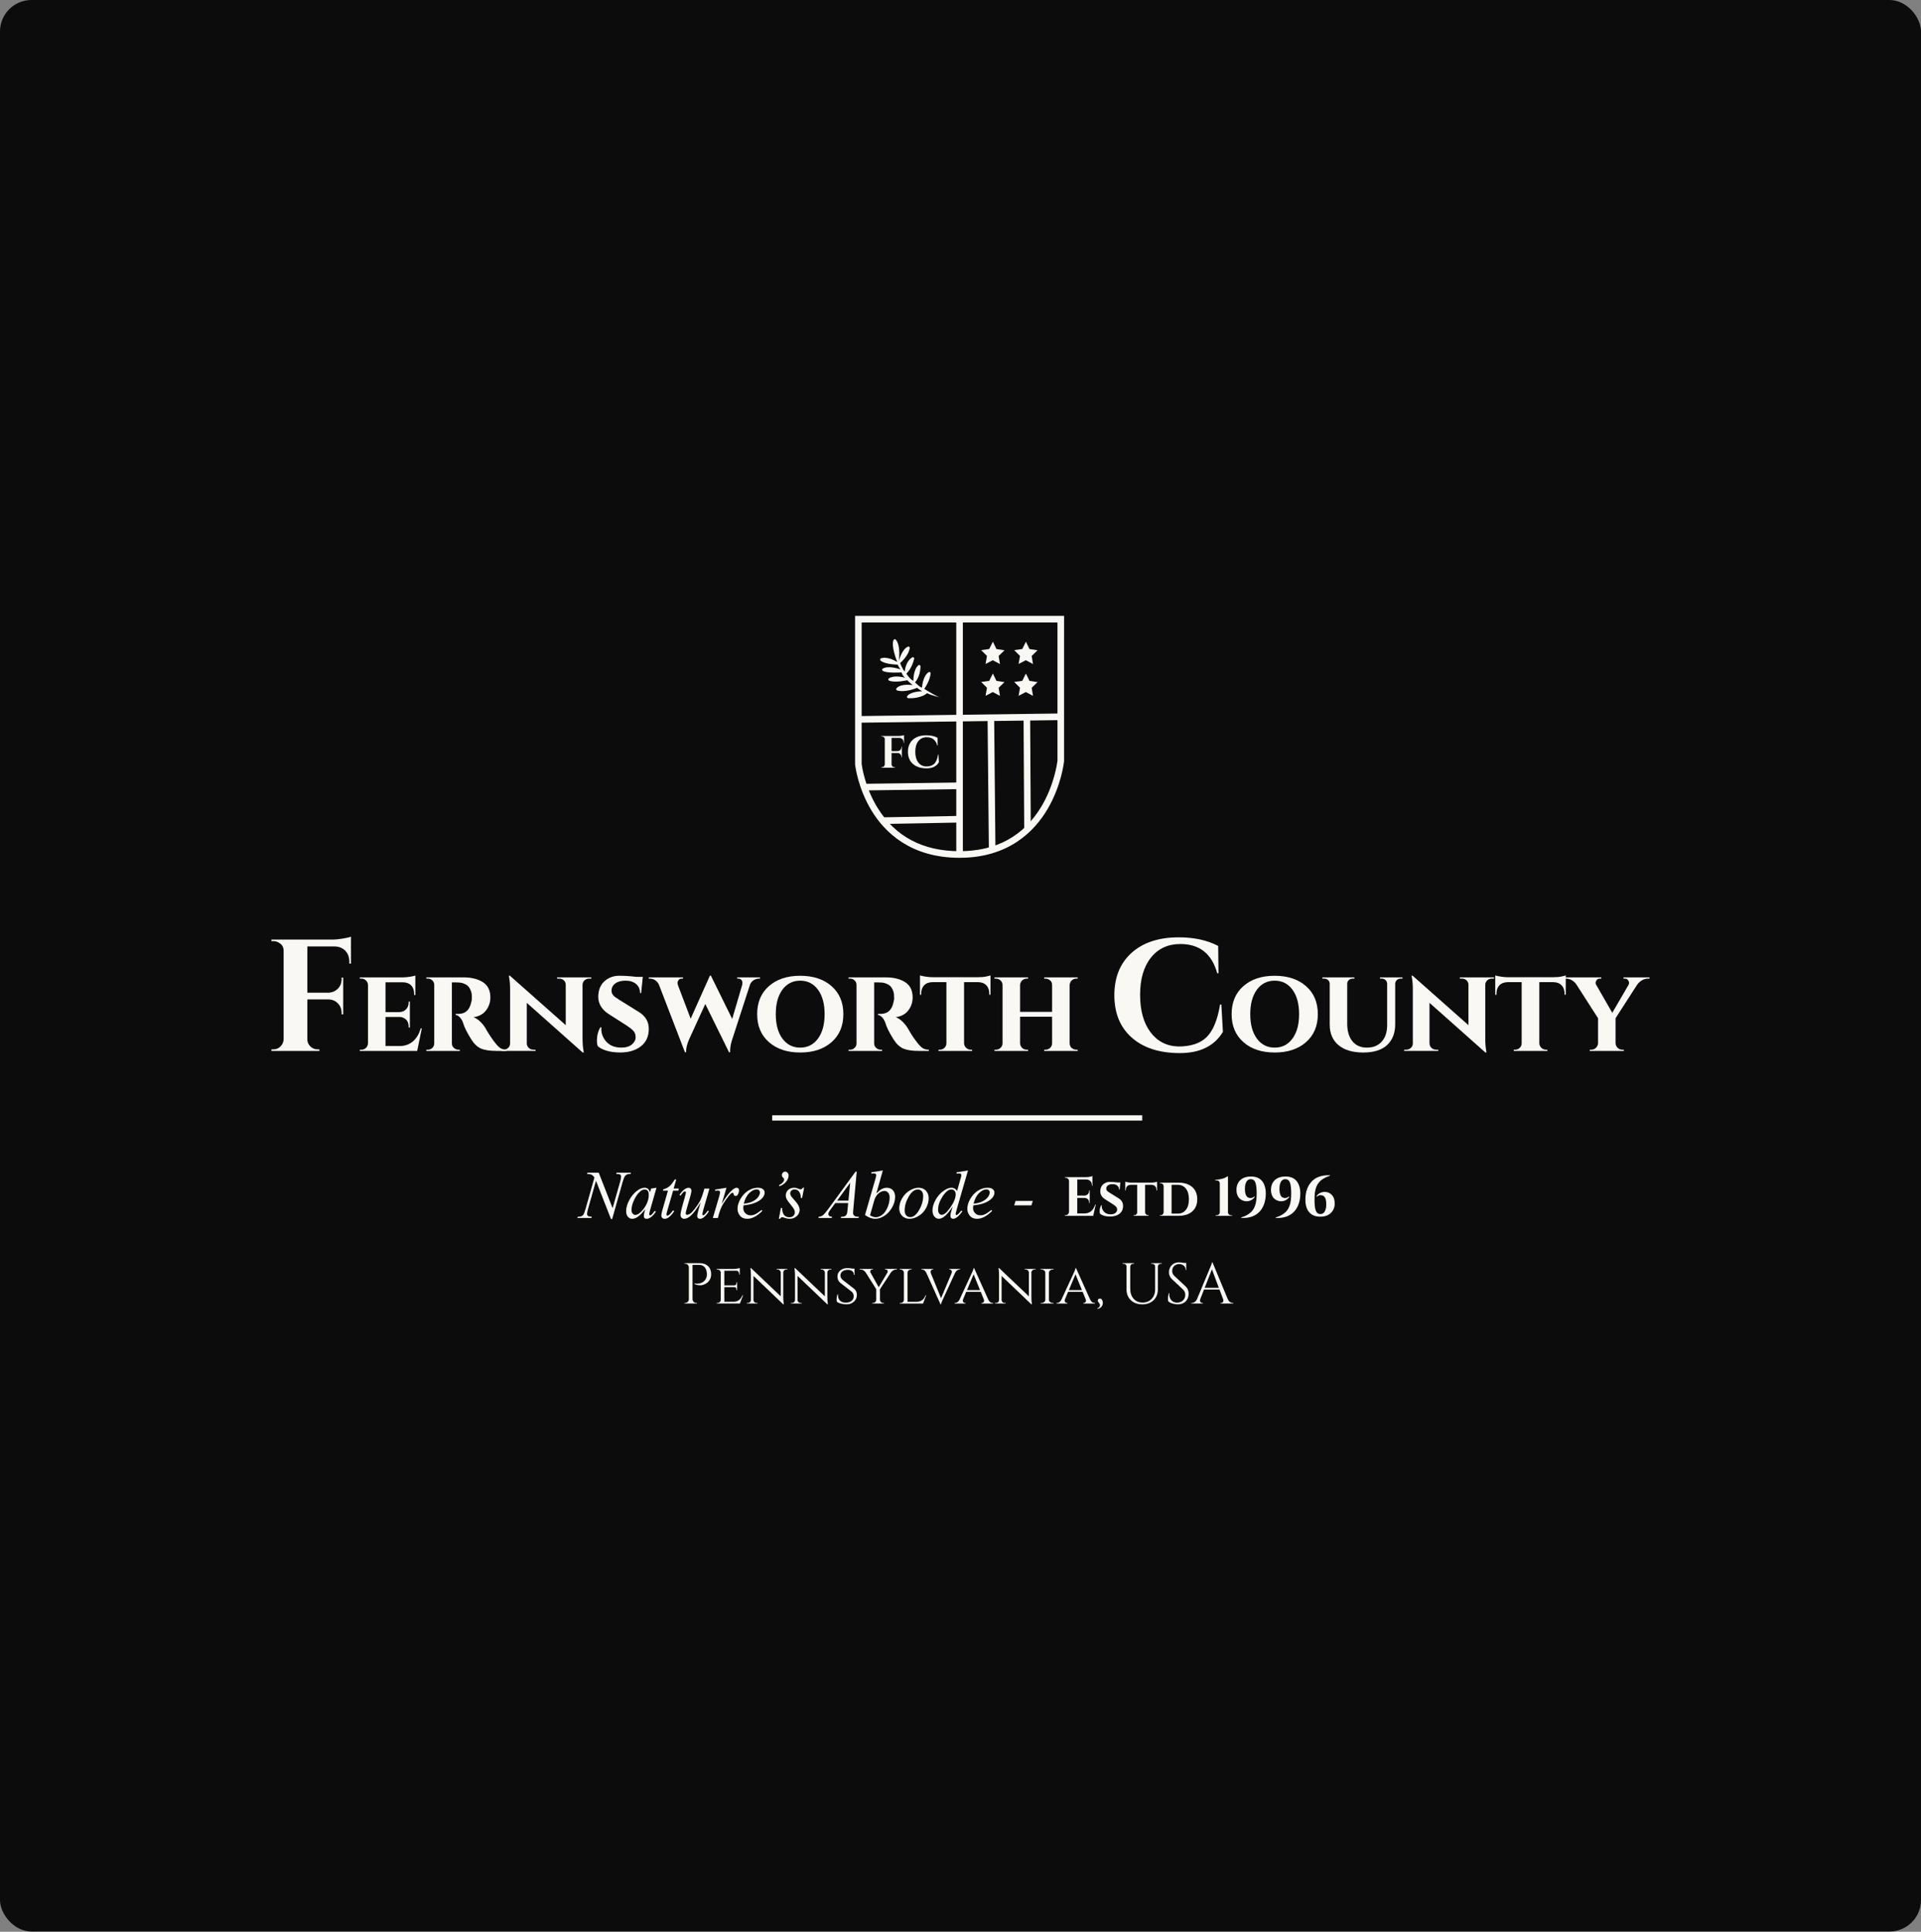 <svg width="183" height="184" viewBox="0 0 183 184" fill="none" xmlns="http://www.w3.org/2000/svg">
<rect x="0" y="0" width="183" height="184" fill="#808080" stroke="none"/>
<rect width="183" height="183.979" rx="3" fill="#0C0C0C"/>
<path d="M91.412 81.706C86.759 81.706 84.297 79.285 83.052 77.253C81.71 75.066 81.468 72.909 81.458 72.818L81.457 72.784V58.66H101.368L101.366 72.51C101.356 72.603 101.115 74.833 99.776 77.097C98.529 79.199 96.067 81.706 91.412 81.706ZM82.083 72.767C82.107 72.962 82.379 74.969 83.596 76.942C85.287 79.686 87.917 81.076 91.41 81.076C94.904 81.076 97.533 79.635 99.224 76.792C100.444 74.741 100.715 72.655 100.738 72.46V59.292H82.083V72.767Z" fill="#F9F8F4"/>
<path d="M91.725 58.977H91.098V81.391H91.725V58.977Z" fill="#F9F8F4"/>
<path d="M101.048 67.958L81.766 68.208L81.774 68.839L101.056 68.589L101.048 67.958Z" fill="#F9F8F4"/>
<path d="M91.527 74.532L82.309 74.658L82.317 75.29L91.536 75.163L91.527 74.532Z" fill="#F9F8F4"/>
<path d="M94.705 68.252L94.078 68.258L94.202 80.924L94.829 80.918L94.705 68.252Z" fill="#F9F8F4"/>
<path d="M98.135 68.254L97.508 68.258L97.569 78.998L98.197 78.994L98.135 68.254Z" fill="#F9F8F4"/>
<path d="M91.522 77.715L84.113 77.852L84.125 78.483L91.534 78.346L91.522 77.715Z" fill="#F9F8F4"/>
<path d="M89.627 66.439C89.627 66.439 88.816 66.281 88.32 66.026C88.32 66.026 87.768 66.555 86.525 66.504C86.428 66.5 86.368 66.393 86.421 66.312C86.536 66.137 86.874 65.892 87.85 65.838C87.85 65.838 87.67 65.755 87.359 65.519C87.359 65.519 86.254 66 85.461 65.766C85.376 65.741 85.343 65.633 85.401 65.564C85.549 65.388 85.94 65.136 86.945 65.253C86.945 65.253 86.751 65.117 86.427 64.794C86.427 64.794 85.283 65.069 84.699 64.832C84.605 64.794 84.597 64.659 84.684 64.607C84.904 64.478 85.373 64.325 86.219 64.56C86.219 64.56 85.981 64.376 85.886 64.05C85.886 64.05 84.479 64.151 84.094 63.897C84.016 63.846 84.021 63.729 84.102 63.682C84.294 63.574 84.778 63.425 85.775 63.759C85.775 63.759 85.608 63.521 85.51 63.305C85.51 63.305 84.299 63.296 83.886 62.921C83.814 62.855 83.838 62.735 83.93 62.705C84.161 62.629 84.663 62.578 85.476 63.055C85.476 63.055 84.837 61.508 85.131 60.947C85.171 60.871 85.276 60.86 85.333 60.923C85.501 61.11 85.785 61.634 85.623 62.97C85.623 62.97 85.885 61.871 86.487 61.595C86.577 61.553 86.679 61.629 86.664 61.728C86.625 61.996 86.453 62.525 85.747 63.163C85.747 63.163 85.995 63.798 86.187 63.964C86.187 63.964 86.249 63.008 86.901 62.616C86.995 62.559 87.112 62.648 87.085 62.757C87.004 63.094 86.801 63.711 86.345 64.168C86.345 64.168 86.669 64.688 87.01 64.856C87.01 64.856 86.985 63.781 87.491 63.368C87.572 63.302 87.694 63.367 87.691 63.471C87.684 63.814 87.61 64.492 87.173 64.992C87.173 64.992 87.58 65.449 87.831 65.497C87.831 65.497 87.902 64.358 88.474 64.023C88.561 63.973 88.669 64.047 88.657 64.147C88.629 64.416 88.509 64.94 88.05 65.616C88.049 65.617 89.435 66.484 89.627 66.439Z" fill="#F9F8F4"/>
<path d="M84.934 70.285V71.544H85.501C85.607 71.542 85.695 71.505 85.763 71.436C85.832 71.366 85.866 71.278 85.866 71.172V71.133H85.909V72.132H85.866V72.097C85.866 71.991 85.832 71.903 85.766 71.834C85.698 71.764 85.613 71.729 85.51 71.725H84.934V72.811C84.934 72.885 84.962 72.95 85.016 73.003C85.07 73.056 85.135 73.083 85.209 73.083H85.26L85.264 73.126H83.957V73.083H84.013C84.088 73.083 84.151 73.056 84.204 73.003C84.257 72.95 84.286 72.885 84.288 72.811V70.403C84.288 70.302 84.241 70.227 84.147 70.178C84.106 70.155 84.062 70.144 84.013 70.144H83.957V70.101H85.603C85.692 70.101 85.789 70.092 85.895 70.074C86.001 70.057 86.076 70.04 86.119 70.022V70.754H86.076V70.711C86.076 70.585 86.04 70.482 85.967 70.405C85.894 70.329 85.794 70.289 85.668 70.286H84.934V70.285Z" fill="#F9F8F4"/>
<path d="M88.267 73.185C87.714 73.184 87.28 73.043 86.965 72.763C86.65 72.484 86.492 72.1 86.492 71.613C86.492 71.126 86.648 70.742 86.96 70.46C87.272 70.178 87.7 70.038 88.245 70.038C88.66 70.038 89.018 70.116 89.315 70.272L89.324 71.016H89.29C89.143 70.485 88.809 70.22 88.289 70.22C87.95 70.22 87.683 70.344 87.487 70.59C87.291 70.836 87.192 71.174 87.192 71.6C87.192 72.027 87.286 72.366 87.473 72.617C87.661 72.868 87.915 72.997 88.236 73.006C88.568 73.006 88.822 72.923 88.996 72.755C89.174 72.582 89.297 72.285 89.366 71.863H89.4L89.443 72.607C89.213 72.995 88.821 73.188 88.267 73.185Z" fill="#F9F8F4"/>
<path d="M94.924 61.824L95.691 61.94L95.132 62.483L95.26 63.254L94.575 62.886L93.886 63.246L94.022 62.477L93.469 61.929L94.237 61.82L94.584 61.122L94.924 61.824Z" fill="#F9F8F4"/>
<path d="M98.072 61.824L98.839 61.94L98.281 62.483L98.409 63.254L97.724 62.886L97.035 63.246L97.169 62.477L96.617 61.929L97.385 61.82L97.732 61.122L98.072 61.824Z" fill="#F9F8F4"/>
<path d="M94.924 64.856L95.691 64.972L95.132 65.515L95.26 66.285L94.575 65.918L93.886 66.278L94.022 65.508L93.469 64.96L94.237 64.852L94.584 64.153L94.924 64.856Z" fill="#F9F8F4"/>
<path d="M98.072 64.856L98.839 64.972L98.281 65.515L98.409 66.285L97.724 65.918L97.035 66.278L97.169 65.508L96.617 64.96L97.385 64.852L97.732 64.153L98.072 64.856Z" fill="#F9F8F4"/>
<path d="M29.277 90.146V94.556H31.264C31.635 94.546 31.941 94.42 32.182 94.177C32.423 93.935 32.544 93.627 32.544 93.253V93.117H32.694V96.618H32.544V96.496C32.544 96.122 32.426 95.814 32.19 95.572C31.954 95.329 31.655 95.203 31.294 95.193H29.277V98.997C29.277 99.26 29.372 99.484 29.563 99.671C29.753 99.858 29.979 99.952 30.24 99.952H30.421L30.436 100.103H25.859V99.952H26.055C26.316 99.952 26.539 99.858 26.725 99.671C26.911 99.484 27.009 99.26 27.019 98.997V90.555C27.019 90.202 26.853 89.939 26.522 89.767C26.381 89.686 26.226 89.646 26.055 89.646H25.859V89.495H31.625C31.936 89.495 32.278 89.464 32.649 89.403C33.02 89.343 33.281 89.282 33.432 89.222V91.783H33.281V91.631C33.281 91.187 33.153 90.831 32.897 90.563C32.641 90.295 32.293 90.156 31.851 90.146H29.277Z" fill="#F9F8F4"/>
<path d="M39.742 100.103H34.277V99.987H34.417C34.595 99.987 34.743 99.929 34.863 99.811C34.984 99.695 35.046 99.551 35.055 99.379V93.82C35.048 93.649 34.984 93.504 34.863 93.388C34.743 93.272 34.595 93.212 34.417 93.212H34.277V93.096H38.361C38.569 93.096 38.797 93.077 39.046 93.038C39.293 92.999 39.467 92.96 39.568 92.922V94.778H39.452V94.674C39.452 94.331 39.359 94.062 39.174 93.868C38.988 93.673 38.728 93.572 38.396 93.565H36.725V96.403H38.047C38.311 96.395 38.523 96.305 38.686 96.133C38.848 95.962 38.929 95.745 38.929 95.479V95.397H39.045V97.873H38.929V97.79C38.929 97.424 38.794 97.16 38.523 96.996C38.383 96.91 38.229 96.867 38.059 96.867H36.725V99.636H38.117C38.597 99.628 39.004 99.478 39.342 99.186C39.679 98.894 39.924 98.484 40.078 97.953H40.182L39.742 100.103Z" fill="#F9F8F4"/>
<path d="M43.42 93.574H43.048V99.368C43.048 99.554 43.112 99.705 43.24 99.817C43.368 99.93 43.513 99.986 43.676 99.986H43.803V100.102H40.613V99.986H40.752C40.922 99.986 41.067 99.928 41.188 99.811C41.308 99.695 41.367 99.551 41.367 99.379V93.819C41.367 93.649 41.307 93.504 41.188 93.387C41.067 93.271 40.927 93.212 40.764 93.212H40.613V93.096H44.175C44.871 93.096 45.455 93.232 45.926 93.505C46.452 93.808 46.715 94.311 46.715 95.012C46.715 95.464 46.58 95.87 46.309 96.232C46.038 96.594 45.636 96.814 45.102 96.891C45.31 96.96 45.517 97.093 45.723 97.287C45.928 97.482 46.092 97.68 46.216 97.883C46.463 98.327 46.723 98.735 46.994 99.103C47.265 99.474 47.483 99.712 47.649 99.822C47.816 99.931 48.017 99.985 48.257 99.985V100.101H47.282C46.64 100.101 46.147 100.023 45.803 99.868C45.459 99.712 45.152 99.417 44.881 98.98C44.463 98.31 44.204 97.781 44.103 97.391C44.011 97.157 43.9 96.982 43.772 96.866C43.644 96.749 43.523 96.683 43.407 96.667V96.574H43.697C44.354 96.566 44.757 96.177 44.904 95.406C44.935 95.289 44.95 95.188 44.95 95.103C44.95 95.017 44.946 94.898 44.939 94.746C44.931 94.595 44.882 94.423 44.793 94.232C44.704 94.042 44.59 93.904 44.451 93.818C44.211 93.67 43.964 93.592 43.708 93.585C43.624 93.578 43.528 93.574 43.42 93.574Z" fill="#F9F8F4"/>
<path d="M53.071 93.095H56.33V93.211H56.133C55.955 93.211 55.807 93.265 55.687 93.374C55.566 93.483 55.502 93.623 55.495 93.794V98.898C55.495 99.38 55.526 99.778 55.588 100.089L55.61 100.252H55.506L50.182 95.522V99.388C50.19 99.56 50.254 99.701 50.374 99.815C50.494 99.927 50.642 99.984 50.821 99.984H51.017V100.1H47.77V99.984H47.955C48.133 99.984 48.284 99.927 48.408 99.815C48.532 99.703 48.594 99.56 48.594 99.388V94.249C48.594 93.782 48.562 93.397 48.501 93.094L48.477 92.931L48.581 92.942L53.894 97.648V93.807C53.894 93.635 53.834 93.494 53.715 93.38C53.594 93.268 53.446 93.211 53.268 93.211H53.071V93.095Z" fill="#F9F8F4"/>
<path d="M56.863 99.144C56.863 98.637 56.975 98.205 57.2 97.848H57.292C57.285 97.902 57.281 97.953 57.281 97.999C57.281 98.474 57.449 98.891 57.785 99.249C58.122 99.607 58.592 99.785 59.195 99.785C59.628 99.785 59.963 99.684 60.199 99.482C60.435 99.28 60.553 99.054 60.553 98.805C60.553 98.556 60.485 98.356 60.35 98.204C60.214 98.052 59.992 97.876 59.682 97.672L58.035 96.622C57.339 96.186 56.991 95.625 56.991 94.939C56.991 94.869 56.995 94.795 57.002 94.717C57.049 94.164 57.261 93.731 57.641 93.415C58.02 93.099 58.467 92.941 58.981 92.941C59.495 92.941 60.038 92.977 60.611 93.046H61.237L61.075 94.588H60.971C60.971 94.222 60.845 93.934 60.593 93.724C60.342 93.515 60.008 93.409 59.596 93.409C59.182 93.409 58.855 93.496 58.616 93.671C58.376 93.847 58.256 94.078 58.256 94.366C58.256 94.6 58.371 94.802 58.603 94.974C58.696 95.043 58.832 95.133 59.01 95.243L60.854 96.387C61.487 96.776 61.805 97.314 61.805 97.998C61.805 98.722 61.551 99.279 61.045 99.668C60.538 100.057 59.883 100.251 59.079 100.251C58.583 100.251 58.147 100.193 57.768 100.076C57.389 99.958 57.11 99.811 56.932 99.632C56.886 99.495 56.863 99.331 56.863 99.144Z" fill="#F9F8F4"/>
<path d="M72.409 93.212H72.328C72.15 93.212 71.98 93.259 71.817 93.352C71.655 93.446 71.535 93.582 71.457 93.761L69.74 99.052C69.615 99.426 69.554 99.779 69.554 100.115C69.554 100.154 69.554 100.194 69.554 100.231H69.45L67.188 95.63L65.622 99.052C65.444 99.465 65.355 99.858 65.355 100.231H65.251L62.779 93.808C62.694 93.614 62.572 93.466 62.414 93.365C62.256 93.264 62.083 93.213 61.898 93.213H61.805V93.097H65.064V93.213H64.971C64.824 93.213 64.716 93.259 64.646 93.347C64.576 93.437 64.542 93.52 64.542 93.599C64.542 93.677 64.557 93.761 64.588 93.855L65.795 97.031L67.628 92.932H67.721L69.751 97.054L70.691 93.854C70.768 93.543 70.706 93.34 70.505 93.246C70.451 93.222 70.389 93.211 70.319 93.211H70.226V93.095H72.407V93.212H72.409Z" fill="#F9F8F4"/>
<path d="M72.129 96.598C72.129 95.477 72.501 94.588 73.248 93.93C73.994 93.272 74.988 92.943 76.229 92.943C77.469 92.943 78.466 93.272 79.216 93.93C79.966 94.588 80.341 95.477 80.341 96.598C80.341 97.72 79.966 98.609 79.216 99.267C78.466 99.925 77.472 100.253 76.235 100.253C74.998 100.253 74.003 99.925 73.254 99.267C72.504 98.61 72.129 97.72 72.129 96.598ZM73.903 96.598C73.903 97.58 74.114 98.356 74.535 98.928C74.957 99.501 75.521 99.787 76.229 99.787C76.936 99.787 77.501 99.502 77.922 98.928C78.344 98.356 78.555 97.58 78.555 96.598C78.555 95.617 78.344 94.84 77.922 94.268C77.501 93.696 76.936 93.409 76.229 93.409C75.521 93.409 74.957 93.696 74.535 94.268C74.114 94.842 73.903 95.618 73.903 96.598Z" fill="#F9F8F4"/>
<path d="M83.646 93.574H83.275V99.368C83.275 99.554 83.339 99.705 83.467 99.817C83.595 99.93 83.739 99.986 83.902 99.986H84.03V100.103H80.84V99.986H80.979C81.148 99.986 81.294 99.928 81.414 99.811C81.535 99.695 81.594 99.551 81.594 99.379V93.819C81.594 93.649 81.534 93.504 81.414 93.387C81.294 93.271 81.153 93.212 80.99 93.212H80.84V93.096H84.401C85.098 93.096 85.681 93.232 86.153 93.505C86.678 93.808 86.942 94.311 86.942 95.012C86.942 95.464 86.806 95.87 86.535 96.232C86.264 96.594 85.863 96.814 85.329 96.891C85.537 96.96 85.744 97.093 85.95 97.287C86.154 97.482 86.318 97.68 86.442 97.883C86.69 98.327 86.949 98.735 87.22 99.103C87.491 99.474 87.71 99.712 87.875 99.822C88.042 99.931 88.244 99.985 88.484 99.985V100.101H87.509C86.867 100.101 86.374 100.023 86.03 99.868C85.686 99.712 85.379 99.417 85.108 98.98C84.69 98.31 84.43 97.781 84.33 97.391C84.237 97.157 84.127 96.982 83.999 96.866C83.871 96.749 83.749 96.683 83.634 96.667V96.574H83.923C84.581 96.566 84.984 96.177 85.13 95.406C85.162 95.289 85.177 95.188 85.177 95.103C85.177 95.017 85.173 94.898 85.165 94.746C85.158 94.595 85.109 94.423 85.02 94.232C84.931 94.042 84.817 93.904 84.677 93.818C84.438 93.67 84.191 93.592 83.935 93.585C83.851 93.578 83.754 93.574 83.646 93.574Z" fill="#F9F8F4"/>
<path d="M94.242 94.753V94.648C94.242 94.313 94.149 94.048 93.963 93.853C93.778 93.659 93.519 93.558 93.186 93.55H91.84V99.377C91.847 99.549 91.912 99.693 92.037 99.809C92.161 99.926 92.308 99.985 92.477 99.985H92.605V100.101H89.403V99.985H89.519C89.697 99.985 89.847 99.927 89.972 99.809C90.096 99.693 90.157 99.544 90.157 99.366V93.55H88.824C88.484 93.558 88.22 93.659 88.034 93.853C87.849 94.048 87.756 94.313 87.756 94.648V94.753H87.641V92.907C87.749 92.947 87.929 92.986 88.18 93.024C88.431 93.063 88.658 93.082 88.859 93.082H93.139C93.479 93.082 93.76 93.056 93.98 93.006C94.201 92.956 94.326 92.923 94.357 92.906V94.751H94.242V94.753Z" fill="#F9F8F4"/>
<path d="M102.534 99.986H102.662V100.102H99.472V99.986H99.587C99.765 99.986 99.916 99.928 100.04 99.811C100.164 99.694 100.226 99.545 100.226 99.367V96.845H97.175V99.367C97.182 99.546 97.247 99.694 97.371 99.811C97.496 99.927 97.642 99.986 97.812 99.986H97.94V100.102H94.738V99.986H94.866C95.044 99.986 95.195 99.925 95.319 99.805C95.443 99.684 95.505 99.539 95.505 99.367V93.832C95.505 93.66 95.443 93.515 95.319 93.394C95.195 93.272 95.044 93.213 94.866 93.213H94.738V93.097H97.94V93.213H97.812C97.641 93.213 97.495 93.271 97.371 93.388C97.247 93.505 97.182 93.65 97.175 93.82V96.378H100.226V93.832C100.226 93.591 100.121 93.411 99.912 93.295C99.812 93.241 99.703 93.213 99.587 93.213H99.472V93.097H102.662V93.213H102.534C102.363 93.213 102.217 93.271 102.094 93.388C101.969 93.505 101.904 93.654 101.897 93.832V99.379C101.904 99.62 102.008 99.795 102.21 99.904C102.309 99.96 102.417 99.986 102.534 99.986Z" fill="#F9F8F4"/>
<path d="M112.374 100.308C110.437 100.303 108.916 99.81 107.812 98.83C106.708 97.85 106.156 96.506 106.156 94.799C106.156 93.091 106.703 91.745 107.797 90.76C108.891 89.775 110.392 89.282 112.298 89.282C113.754 89.282 115.003 89.555 116.047 90.101L116.077 92.707H115.957C115.445 90.848 114.276 89.919 112.449 89.919C111.265 89.919 110.329 90.351 109.641 91.215C108.954 92.078 108.61 93.258 108.61 94.753C108.61 96.249 108.939 97.436 109.596 98.315C110.254 99.194 111.144 99.648 112.268 99.679C113.433 99.679 114.321 99.386 114.933 98.8C115.555 98.194 115.987 97.153 116.228 95.678H116.348L116.499 98.284C115.686 99.638 114.311 100.312 112.374 100.308Z" fill="#F9F8F4"/>
<path d="M117.328 96.598C117.328 95.477 117.701 94.588 118.447 93.93C119.194 93.272 120.187 92.943 121.428 92.943C122.669 92.943 123.665 93.272 124.415 93.93C125.165 94.588 125.54 95.477 125.54 96.598C125.54 97.72 125.165 98.609 124.415 99.267C123.665 99.925 122.671 100.253 121.434 100.253C120.197 100.253 119.202 99.925 118.453 99.267C117.703 98.61 117.328 97.72 117.328 96.598ZM119.103 96.598C119.103 97.58 119.314 98.356 119.736 98.928C120.157 99.501 120.722 99.787 121.429 99.787C122.137 99.787 122.701 99.502 123.123 98.928C123.544 98.356 123.755 97.58 123.755 96.598C123.755 95.617 123.544 94.84 123.123 94.268C122.701 93.696 122.137 93.409 121.429 93.409C120.722 93.409 120.157 93.696 119.736 94.268C119.314 94.842 119.103 95.618 119.103 96.598Z" fill="#F9F8F4"/>
<path d="M133.606 93.212H133.445C133.298 93.212 133.174 93.257 133.073 93.346C132.973 93.435 132.919 93.55 132.911 93.691V97.556C132.911 98.397 132.656 99.057 132.146 99.535C131.636 100.014 130.875 100.254 129.867 100.254C128.858 100.254 128.073 100.02 127.512 99.553C126.951 99.086 126.671 98.428 126.671 97.579V93.702C126.671 93.562 126.619 93.444 126.515 93.352C126.41 93.259 126.285 93.212 126.137 93.212H125.973V93.096H129.024V93.212H128.862C128.715 93.212 128.591 93.259 128.49 93.352C128.39 93.445 128.34 93.562 128.34 93.702V97.497C128.34 98.213 128.504 98.774 128.833 99.179C129.162 99.585 129.623 99.787 130.219 99.787C130.815 99.787 131.284 99.596 131.628 99.215C131.972 98.833 132.145 98.304 132.145 97.626V93.702C132.137 93.554 132.083 93.435 131.983 93.346C131.883 93.256 131.759 93.212 131.612 93.212H131.461V93.096H133.608V93.212H133.606Z" fill="#F9F8F4"/>
<path d="M139.067 93.095H142.327V93.211H142.13C141.951 93.211 141.803 93.265 141.683 93.374C141.563 93.483 141.499 93.623 141.491 93.794V98.898C141.491 99.38 141.522 99.778 141.584 100.089L141.606 100.252H141.502L136.178 95.522V99.388C136.186 99.56 136.25 99.701 136.37 99.815C136.49 99.927 136.638 99.984 136.817 99.984H137.014V100.1H133.766V99.984H133.951C134.129 99.984 134.28 99.927 134.404 99.815C134.528 99.703 134.59 99.56 134.59 99.388V94.249C134.59 93.782 134.558 93.397 134.497 93.094L134.473 92.931L134.577 92.942L139.89 97.648V93.807C139.89 93.635 139.83 93.494 139.711 93.38C139.59 93.268 139.442 93.211 139.264 93.211H139.067V93.095Z" fill="#F9F8F4"/>
<path d="M149.043 94.754V94.649C149.043 94.314 148.95 94.049 148.764 93.854C148.579 93.66 148.32 93.559 147.986 93.551H146.64V99.379C146.648 99.55 146.713 99.694 146.837 99.81C146.961 99.927 147.108 99.986 147.278 99.986H147.406V100.102H144.204V99.986H144.319C144.498 99.986 144.648 99.928 144.772 99.81C144.897 99.694 144.958 99.545 144.958 99.367V93.551H143.624C143.284 93.559 143.021 93.66 142.835 93.854C142.65 94.049 142.557 94.314 142.557 94.649V94.754H142.441V92.909C142.549 92.948 142.73 92.987 142.981 93.025C143.232 93.064 143.459 93.083 143.66 93.083H147.94C148.28 93.083 148.561 93.058 148.781 93.007C149.001 92.957 149.127 92.924 149.158 92.907V94.752H149.043V94.754Z" fill="#F9F8F4"/>
<path d="M157.14 93.213H156.99C156.789 93.213 156.597 93.267 156.415 93.376C156.233 93.484 156.085 93.621 155.968 93.785L153.903 96.985V99.367C153.911 99.539 153.977 99.684 154.1 99.805C154.225 99.927 154.379 99.986 154.565 99.986H154.693V100.102H151.445V99.986H151.584C151.762 99.986 151.912 99.925 152.037 99.805C152.161 99.684 152.226 99.539 152.234 99.367V96.985L150.18 93.785C150.072 93.615 149.927 93.476 149.745 93.371C149.563 93.266 149.368 93.213 149.159 93.213H149.02V93.097H152.546V93.213H152.418C152.271 93.213 152.165 93.262 152.099 93.359C152.034 93.457 152 93.539 152 93.604C152 93.67 152.015 93.731 152.047 93.785L153.59 96.471L155.155 93.785C155.178 93.731 155.191 93.67 155.191 93.604C155.191 93.539 155.158 93.457 155.091 93.359C155.026 93.262 154.92 93.213 154.773 93.213H154.657V93.097H157.14V93.213Z" fill="#F9F8F4"/>
<path d="M108.81 106.232H73.559V106.738H108.81V106.232Z" fill="#F9F8F4"/>
<path d="M57.035 111.697L58.359 115.082L59.077 112.554C59.136 112.345 59.166 112.185 59.166 112.07C59.166 111.992 59.139 111.93 59.083 111.885C59.028 111.841 58.926 111.819 58.776 111.819C58.751 111.819 58.725 111.817 58.697 111.815L58.732 111.697H60.111L60.073 111.815C59.93 111.812 59.824 111.827 59.753 111.859C59.654 111.903 59.58 111.961 59.531 112.031C59.464 112.13 59.396 112.305 59.325 112.552L58.317 116.113H58.203L56.776 112.47L56.014 115.16C55.957 115.364 55.928 115.52 55.928 115.629C55.928 115.71 55.955 115.77 56.006 115.812C56.057 115.854 56.18 115.881 56.375 115.897L56.343 116.014H54.996L55.04 115.897C55.208 115.893 55.321 115.878 55.379 115.852C55.465 115.814 55.529 115.764 55.572 115.703C55.633 115.61 55.701 115.429 55.778 115.162L56.628 112.159C56.545 112.032 56.458 111.945 56.365 111.897C56.271 111.849 56.125 111.822 55.927 111.816L55.962 111.699H57.035V111.697Z" fill="#F9F8F4"/>
<path d="M62.539 113.134L61.922 115.292L61.853 115.581C61.846 115.609 61.843 115.632 61.843 115.651C61.843 115.685 61.853 115.714 61.874 115.74C61.89 115.759 61.912 115.77 61.937 115.77C61.964 115.77 61.999 115.753 62.045 115.719C62.127 115.657 62.236 115.53 62.373 115.336L62.481 115.413C62.336 115.634 62.186 115.802 62.032 115.919C61.878 116.035 61.736 116.092 61.605 116.092C61.515 116.092 61.447 116.069 61.401 116.023C61.356 115.978 61.333 115.911 61.333 115.824C61.333 115.72 61.356 115.583 61.402 115.413L61.469 115.175C61.193 115.537 60.938 115.791 60.706 115.936C60.539 116.04 60.376 116.093 60.215 116.093C60.061 116.093 59.928 116.028 59.816 115.9C59.705 115.771 59.648 115.594 59.648 115.369C59.648 115.032 59.749 114.676 59.951 114.301C60.151 113.926 60.407 113.626 60.717 113.402C60.959 113.223 61.189 113.134 61.404 113.134C61.533 113.134 61.639 113.168 61.725 113.236C61.81 113.304 61.875 113.417 61.919 113.573L62.033 113.211L62.539 113.134ZM61.414 113.299C61.278 113.299 61.135 113.362 60.983 113.49C60.769 113.671 60.577 113.938 60.409 114.292C60.241 114.646 60.158 114.966 60.158 115.253C60.158 115.397 60.194 115.512 60.266 115.595C60.337 115.679 60.42 115.722 60.513 115.722C60.742 115.722 60.992 115.551 61.262 115.209C61.622 114.754 61.803 114.288 61.803 113.811C61.803 113.63 61.767 113.5 61.698 113.419C61.629 113.338 61.534 113.299 61.414 113.299Z" fill="#F9F8F4"/>
<path d="M64.42 112.345L64.173 113.211H64.67L64.616 113.412H64.123L63.578 115.29C63.519 115.492 63.489 115.622 63.489 115.681C63.489 115.718 63.498 115.744 63.514 115.765C63.531 115.784 63.551 115.794 63.575 115.794C63.627 115.794 63.696 115.757 63.783 115.683C63.833 115.64 63.946 115.51 64.121 115.291L64.226 115.371C64.031 115.655 63.848 115.856 63.675 115.973C63.557 116.054 63.438 116.094 63.317 116.094C63.225 116.094 63.149 116.065 63.089 116.007C63.03 115.949 63 115.875 63 115.782C63 115.667 63.034 115.493 63.102 115.257L63.63 113.413H63.152L63.183 113.289C63.415 113.226 63.608 113.13 63.761 113.004C63.914 112.878 64.088 112.658 64.277 112.346H64.42V112.345Z" fill="#F9F8F4"/>
<path d="M67.586 113.21L67.035 115.108C66.952 115.391 66.912 115.569 66.912 115.644C66.912 115.682 66.918 115.711 66.932 115.728C66.946 115.746 66.965 115.755 66.987 115.755C67.024 115.755 67.062 115.738 67.106 115.706C67.15 115.673 67.258 115.541 67.434 115.313L67.529 115.386C67.362 115.651 67.192 115.847 67.017 115.972C66.902 116.053 66.789 116.093 66.682 116.093C66.6 116.093 66.536 116.069 66.489 116.024C66.443 115.977 66.42 115.916 66.42 115.842C66.42 115.77 66.434 115.674 66.462 115.555C66.496 115.399 66.591 115.056 66.749 114.53C66.39 115.122 66.09 115.53 65.849 115.756C65.609 115.981 65.384 116.093 65.177 116.093C65.08 116.093 64.998 116.059 64.93 115.991C64.862 115.923 64.828 115.837 64.828 115.733C64.828 115.574 64.875 115.33 64.967 115.001L65.242 114.017C65.31 113.781 65.344 113.634 65.344 113.577C65.344 113.552 65.335 113.531 65.317 113.512C65.3 113.494 65.28 113.485 65.258 113.485C65.215 113.485 65.169 113.502 65.126 113.533C65.082 113.565 64.981 113.682 64.824 113.887L64.727 113.817C64.885 113.571 65.053 113.389 65.23 113.273C65.365 113.182 65.489 113.137 65.602 113.137C65.68 113.137 65.744 113.162 65.794 113.211C65.843 113.262 65.868 113.325 65.868 113.404C65.868 113.519 65.826 113.724 65.742 114.02L65.444 115.048C65.361 115.328 65.321 115.505 65.321 115.579C65.321 115.62 65.335 115.652 65.361 115.676C65.388 115.7 65.423 115.713 65.467 115.713C65.536 115.713 65.627 115.678 65.739 115.608C65.851 115.539 66 115.382 66.187 115.142C66.374 114.902 66.527 114.675 66.648 114.464C66.77 114.253 66.9 113.917 67.036 113.456L67.105 113.214H67.586V113.21Z" fill="#F9F8F4"/>
<path d="M68.115 113.312L69.206 113.134L68.751 114.681C69.119 114.046 69.454 113.602 69.757 113.35C69.927 113.206 70.067 113.134 70.174 113.134C70.243 113.134 70.299 113.154 70.339 113.196C70.379 113.237 70.399 113.297 70.399 113.375C70.399 113.515 70.363 113.649 70.291 113.777C70.241 113.873 70.168 113.919 70.073 113.919C70.024 113.919 69.983 113.903 69.947 113.871C69.912 113.84 69.891 113.791 69.882 113.725C69.878 113.684 69.868 113.658 69.853 113.645C69.837 113.629 69.817 113.62 69.793 113.62C69.757 113.62 69.724 113.629 69.691 113.645C69.636 113.676 69.553 113.758 69.442 113.894C69.266 114.102 69.077 114.372 68.872 114.702C68.783 114.843 68.708 115 68.644 115.177C68.555 115.42 68.505 115.565 68.492 115.613L68.391 116.015H67.906L68.491 114.037C68.559 113.808 68.593 113.644 68.593 113.547C68.593 113.509 68.576 113.477 68.545 113.451C68.502 113.417 68.447 113.4 68.377 113.4C68.333 113.4 68.251 113.41 68.133 113.429L68.115 113.312Z" fill="#F9F8F4"/>
<path d="M70.829 114.815C70.814 114.921 70.806 115.009 70.806 115.079C70.806 115.268 70.873 115.429 71.005 115.561C71.138 115.694 71.299 115.761 71.49 115.761C71.642 115.761 71.787 115.729 71.928 115.667C72.068 115.604 72.276 115.466 72.552 115.252L72.619 115.344C72.12 115.843 71.643 116.092 71.189 116.092C70.881 116.092 70.649 115.994 70.492 115.799C70.337 115.603 70.258 115.388 70.258 115.152C70.258 114.836 70.354 114.512 70.549 114.181C70.743 113.85 70.987 113.592 71.279 113.409C71.573 113.226 71.874 113.134 72.183 113.134C72.407 113.134 72.572 113.179 72.68 113.27C72.788 113.361 72.842 113.47 72.842 113.595C72.842 113.772 72.773 113.94 72.634 114.101C72.451 114.311 72.181 114.481 71.825 114.61C71.589 114.699 71.256 114.766 70.829 114.815ZM70.851 114.658C71.164 114.622 71.417 114.561 71.614 114.474C71.874 114.358 72.068 114.217 72.197 114.054C72.326 113.892 72.392 113.737 72.392 113.591C72.392 113.501 72.364 113.429 72.308 113.375C72.251 113.319 72.172 113.292 72.069 113.292C71.855 113.292 71.626 113.407 71.384 113.638C71.142 113.869 70.964 114.209 70.851 114.658Z" fill="#F9F8F4"/>
<path d="M74.199 112.889C74.357 112.82 74.487 112.728 74.586 112.615C74.661 112.531 74.7 112.45 74.7 112.373C74.7 112.332 74.694 112.296 74.681 112.264C74.672 112.248 74.643 112.214 74.592 112.162C74.54 112.11 74.513 112.076 74.507 112.057C74.492 112.023 74.484 111.981 74.484 111.933C74.484 111.842 74.515 111.764 74.577 111.697C74.64 111.631 74.712 111.599 74.796 111.599C74.883 111.599 74.96 111.634 75.026 111.703C75.092 111.773 75.125 111.861 75.125 111.967C75.125 112.157 75.051 112.348 74.904 112.541C74.757 112.734 74.543 112.883 74.262 112.989L74.199 112.889Z" fill="#F9F8F4"/>
<path d="M76.603 113.134L76.41 114.111H76.293C76.283 113.827 76.223 113.62 76.112 113.49C76.003 113.36 75.866 113.295 75.704 113.295C75.574 113.295 75.47 113.332 75.393 113.404C75.317 113.476 75.278 113.563 75.278 113.665C75.278 113.735 75.293 113.802 75.324 113.866C75.355 113.929 75.422 114.019 75.525 114.134C75.799 114.436 75.977 114.662 76.057 114.815C76.137 114.968 76.177 115.112 76.177 115.248C76.177 115.469 76.086 115.665 75.904 115.835C75.722 116.006 75.491 116.092 75.213 116.092C75.061 116.092 74.885 116.055 74.688 115.983C74.619 115.958 74.565 115.945 74.526 115.945C74.431 115.945 74.36 115.994 74.312 116.092H74.195L74.388 115.06H74.505C74.518 115.383 74.584 115.61 74.705 115.744C74.825 115.878 74.989 115.945 75.198 115.945C75.358 115.945 75.485 115.9 75.579 115.81C75.673 115.72 75.72 115.609 75.72 115.478C75.72 115.393 75.703 115.315 75.669 115.242C75.61 115.114 75.486 114.939 75.298 114.712C75.11 114.488 74.988 114.318 74.934 114.206C74.88 114.094 74.854 113.981 74.854 113.869C74.854 113.663 74.928 113.489 75.077 113.347C75.227 113.205 75.417 113.134 75.652 113.134C75.72 113.134 75.78 113.139 75.835 113.15C75.865 113.157 75.934 113.181 76.042 113.222C76.151 113.264 76.223 113.284 76.259 113.284C76.349 113.284 76.426 113.235 76.487 113.135H76.603V113.134Z" fill="#F9F8F4"/>
<path d="M81.614 111.6L81.288 115.192C81.272 115.36 81.263 115.47 81.263 115.523C81.263 115.607 81.279 115.672 81.311 115.717C81.351 115.779 81.405 115.824 81.474 115.853C81.543 115.884 81.658 115.898 81.82 115.898L81.785 116.015H80.096L80.131 115.898H80.204C80.341 115.898 80.452 115.867 80.539 115.808C80.6 115.768 80.648 115.701 80.681 115.607C80.703 115.542 80.726 115.386 80.747 115.142L80.797 114.594H79.57L79.134 115.189C79.035 115.323 78.972 115.419 78.947 115.477C78.922 115.535 78.909 115.59 78.909 115.641C78.909 115.709 78.937 115.768 78.992 115.817C79.047 115.866 79.138 115.893 79.264 115.896L79.229 116.014H77.961L77.996 115.896C78.152 115.89 78.29 115.837 78.409 115.739C78.528 115.64 78.706 115.429 78.942 115.107L81.504 111.599H81.614V111.6ZM80.988 112.66L79.745 114.363H80.824L80.988 112.66Z" fill="#F9F8F4"/>
<path d="M84.102 111.488L83.479 113.688C83.681 113.476 83.858 113.331 84.008 113.253C84.159 113.174 84.317 113.135 84.481 113.135C84.713 113.135 84.903 113.212 85.051 113.367C85.199 113.523 85.271 113.732 85.271 113.998C85.271 114.34 85.175 114.68 84.98 115.018C84.786 115.357 84.543 115.621 84.25 115.809C83.957 115.998 83.668 116.092 83.383 116.092C83.065 116.092 82.739 115.972 82.402 115.732L83.363 112.398C83.437 112.141 83.474 111.99 83.474 111.945C83.474 111.89 83.457 111.849 83.424 111.822C83.375 111.784 83.303 111.765 83.209 111.765C83.165 111.765 83.097 111.772 83.007 111.788V111.666L84.102 111.488ZM82.878 115.767C83.089 115.883 83.274 115.943 83.435 115.943C83.621 115.943 83.812 115.874 84.012 115.737C84.211 115.6 84.385 115.369 84.53 115.045C84.675 114.72 84.75 114.392 84.75 114.061C84.75 113.865 84.702 113.712 84.605 113.602C84.509 113.493 84.396 113.437 84.265 113.437C84.07 113.437 83.878 113.517 83.689 113.674C83.501 113.832 83.368 114.053 83.288 114.335L82.878 115.767Z" fill="#F9F8F4"/>
<path d="M88.468 114.131C88.468 114.449 88.384 114.765 88.217 115.076C88.049 115.388 87.816 115.636 87.517 115.818C87.217 116.001 86.926 116.092 86.644 116.092C86.355 116.092 86.12 115.998 85.938 115.813C85.756 115.627 85.664 115.387 85.664 115.092C85.664 114.78 85.753 114.466 85.931 114.152C86.109 113.838 86.348 113.59 86.646 113.407C86.945 113.224 87.234 113.133 87.511 113.133C87.789 113.133 88.019 113.225 88.198 113.409C88.378 113.595 88.468 113.835 88.468 114.131ZM87.944 113.911C87.944 113.714 87.896 113.562 87.799 113.457C87.703 113.353 87.58 113.3 87.428 113.3C87.118 113.3 86.833 113.523 86.572 113.97C86.311 114.417 86.182 114.862 86.182 115.303C86.182 115.505 86.232 115.66 86.334 115.769C86.436 115.878 86.562 115.933 86.717 115.933C87.014 115.933 87.292 115.71 87.553 115.266C87.813 114.821 87.944 114.369 87.944 113.911Z" fill="#F9F8F4"/>
<path d="M92.214 111.488L91.126 115.245C91.068 115.449 91.037 115.583 91.037 115.647C91.037 115.669 91.046 115.689 91.064 115.708C91.081 115.727 91.1 115.737 91.119 115.737C91.147 115.737 91.179 115.723 91.217 115.695C91.288 115.645 91.409 115.517 91.577 115.312L91.685 115.379C91.533 115.591 91.38 115.763 91.224 115.895C91.069 116.026 90.925 116.092 90.789 116.092C90.718 116.092 90.659 116.066 90.612 116.015C90.566 115.963 90.543 115.892 90.543 115.799C90.543 115.677 90.575 115.516 90.638 115.311L90.761 114.916C90.455 115.391 90.177 115.72 89.926 115.902C89.753 116.027 89.587 116.09 89.429 116.09C89.269 116.09 89.129 116.018 89.01 115.876C88.891 115.733 88.832 115.537 88.832 115.291C88.832 114.975 88.932 114.637 89.132 114.278C89.333 113.919 89.597 113.628 89.926 113.403C90.186 113.222 90.424 113.133 90.641 113.133C90.755 113.133 90.853 113.155 90.935 113.202C91.017 113.249 91.098 113.326 91.178 113.434L91.488 112.327C91.51 112.249 91.531 112.185 91.544 112.139C91.569 112.054 91.582 111.983 91.582 111.929C91.582 111.885 91.566 111.847 91.534 111.818C91.49 111.781 91.433 111.764 91.364 111.764C91.315 111.764 91.234 111.771 91.123 111.786V111.669L92.214 111.488ZM91.041 113.748C91.041 113.611 91.002 113.503 90.925 113.419C90.847 113.336 90.748 113.296 90.627 113.296C90.361 113.296 90.085 113.517 89.797 113.957C89.508 114.398 89.365 114.821 89.365 115.224C89.365 115.383 89.4 115.504 89.469 115.589C89.538 115.674 89.622 115.715 89.719 115.715C89.939 115.715 90.213 115.477 90.544 114.999C90.876 114.522 91.041 114.105 91.041 113.748Z" fill="#F9F8F4"/>
<path d="M92.719 114.815C92.704 114.921 92.697 115.009 92.697 115.079C92.697 115.268 92.763 115.429 92.896 115.561C93.029 115.694 93.19 115.761 93.38 115.761C93.532 115.761 93.678 115.729 93.818 115.667C93.959 115.604 94.167 115.466 94.443 115.252L94.51 115.344C94.01 115.843 93.533 116.092 93.079 116.092C92.772 116.092 92.54 115.994 92.383 115.799C92.228 115.603 92.148 115.388 92.148 115.152C92.148 114.836 92.245 114.512 92.439 114.181C92.634 113.85 92.877 113.592 93.17 113.409C93.463 113.226 93.764 113.134 94.074 113.134C94.297 113.134 94.463 113.179 94.571 113.27C94.679 113.361 94.733 113.47 94.733 113.595C94.733 113.772 94.664 113.94 94.525 114.101C94.341 114.311 94.072 114.481 93.715 114.61C93.48 114.699 93.147 114.766 92.719 114.815ZM92.741 114.658C93.053 114.622 93.306 114.561 93.503 114.474C93.763 114.358 93.957 114.217 94.087 114.054C94.216 113.892 94.281 113.737 94.281 113.591C94.281 113.501 94.254 113.429 94.197 113.375C94.141 113.319 94.062 113.292 93.959 113.292C93.744 113.292 93.516 113.407 93.274 113.638C93.033 113.869 92.855 114.209 92.741 114.658Z" fill="#F9F8F4"/>
<path d="M98.385 114.387L98.256 114.81H96.617L96.746 114.387H98.385Z" fill="#F9F8F4"/>
<path d="M101.503 115.755C101.593 115.755 101.671 115.722 101.736 115.657C101.8 115.593 101.835 115.515 101.838 115.422V112.49C101.83 112.399 101.805 112.332 101.759 112.29C101.674 112.213 101.589 112.174 101.503 112.174H101.435V112.121H103.438C103.609 112.121 103.751 112.108 103.862 112.082C103.974 112.055 104.042 112.038 104.067 112.026V112.948L104.014 112.943V112.885C104.014 112.668 103.934 112.513 103.773 112.422C103.697 112.376 103.606 112.351 103.501 112.348H102.623V113.88H103.313C103.442 113.877 103.549 113.832 103.632 113.746C103.716 113.661 103.757 113.555 103.757 113.428V113.38H103.81V114.596H103.757V114.555C103.757 114.425 103.716 114.317 103.634 114.234C103.552 114.149 103.448 114.106 103.323 114.103H102.622V115.583H103.307C103.561 115.583 103.775 115.51 103.948 115.362C104.121 115.214 104.249 115.006 104.332 114.735H104.384L104.143 115.81H101.434V115.757H101.503V115.755Z" fill="#F9F8F4"/>
<path d="M104.758 115.377C104.758 115.149 104.808 114.954 104.91 114.792H104.951C104.947 114.816 104.946 114.84 104.946 114.861C104.946 115.075 105.021 115.262 105.173 115.424C105.325 115.586 105.537 115.666 105.809 115.666C106.005 115.666 106.155 115.621 106.262 115.53C106.369 115.439 106.421 115.337 106.421 115.224C106.421 115.112 106.391 115.021 106.33 114.953C106.268 114.885 106.168 114.805 106.029 114.713L105.286 114.239C104.972 114.042 104.816 113.79 104.816 113.482C104.816 113.45 104.817 113.417 104.821 113.382C104.842 113.133 104.937 112.937 105.108 112.794C105.278 112.652 105.48 112.581 105.713 112.581C105.945 112.581 106.189 112.597 106.448 112.629H106.73L106.657 113.324H106.609C106.609 113.158 106.553 113.029 106.439 112.935C106.326 112.84 106.175 112.792 105.989 112.792C105.802 112.792 105.655 112.831 105.547 112.911C105.439 112.99 105.385 113.094 105.385 113.224C105.385 113.329 105.438 113.421 105.542 113.498C105.583 113.53 105.645 113.57 105.725 113.619L106.557 114.136C106.843 114.311 106.986 114.554 106.986 114.862C106.986 115.188 106.872 115.439 106.643 115.615C106.415 115.79 106.119 115.877 105.756 115.877C105.533 115.877 105.336 115.851 105.166 115.798C104.995 115.745 104.869 115.678 104.789 115.598C104.768 115.535 104.758 115.462 104.758 115.377Z" fill="#F9F8F4"/>
<path d="M110.17 113.397V113.349C110.17 113.197 110.128 113.078 110.044 112.991C109.96 112.904 109.844 112.857 109.694 112.855H109.087V115.482C109.091 115.559 109.12 115.624 109.176 115.676C109.231 115.729 109.298 115.756 109.374 115.756H109.432V115.809H107.988V115.756H108.041C108.121 115.756 108.189 115.729 108.245 115.676C108.302 115.623 108.329 115.556 108.329 115.477V112.855H107.728C107.575 112.859 107.456 112.904 107.373 112.991C107.289 113.078 107.248 113.198 107.248 113.349V113.397H107.195V112.564C107.244 112.582 107.326 112.6 107.439 112.617C107.552 112.635 107.654 112.644 107.745 112.644H109.674C109.827 112.644 109.954 112.633 110.053 112.61C110.152 112.587 110.209 112.572 110.224 112.566V113.398H110.17V113.397Z" fill="#F9F8F4"/>
<path d="M113.578 113.069C113.896 113.348 114.054 113.735 114.054 114.23C114.054 114.725 113.894 115.111 113.578 115.39C113.262 115.669 112.822 115.808 112.26 115.808H110.492V115.755H110.56C110.64 115.755 110.708 115.728 110.764 115.671C110.82 115.615 110.85 115.548 110.853 115.471V112.976C110.846 112.899 110.815 112.833 110.759 112.781C110.704 112.729 110.635 112.701 110.555 112.701H110.492V112.648H112.26C112.822 112.65 113.261 112.79 113.578 113.069ZM112.198 115.599C112.526 115.599 112.785 115.477 112.975 115.235C113.164 114.993 113.26 114.658 113.26 114.23C113.26 113.802 113.164 113.466 112.975 113.222C112.785 112.978 112.526 112.856 112.198 112.856H111.607V115.599H112.198Z" fill="#F9F8F4"/>
<path d="M117.267 115.757H117.378V115.81H115.797V115.757H115.907C115.988 115.757 116.057 115.729 116.114 115.672C116.172 115.616 116.201 115.549 116.201 115.472V112.761C116.201 112.546 116.098 112.44 115.892 112.44H115.762V112.387C116.302 112.342 116.691 112.229 116.928 112.05H116.981V115.477C116.981 115.554 117.009 115.62 117.065 115.674C117.119 115.73 117.187 115.757 117.267 115.757Z" fill="#F9F8F4"/>
<path d="M119.128 114.113C119.271 114.113 119.392 114.062 119.494 113.96L119.53 114.008C119.468 114.113 119.38 114.201 119.269 114.271C119.109 114.373 118.938 114.424 118.756 114.424C118.533 114.424 118.331 114.353 118.149 114.213C118.041 114.132 117.953 114.016 117.888 113.863C117.822 113.71 117.789 113.536 117.789 113.339C117.789 112.956 117.907 112.649 118.144 112.417C118.389 112.182 118.734 112.064 119.18 112.064C119.78 112.064 120.19 112.304 120.41 112.786C120.525 113.034 120.583 113.336 120.583 113.689C120.583 114.041 120.534 114.36 120.436 114.645C120.227 115.258 119.84 115.67 119.274 115.877C119.02 115.968 118.737 116.014 118.428 116.014C118.369 116.014 118.307 116.012 118.244 116.009L118.223 115.972C118.707 115.824 119.069 115.606 119.306 115.314C119.508 115.065 119.633 114.725 119.682 114.297C119.703 114.114 119.714 113.902 119.714 113.661C119.714 113.197 119.673 112.858 119.593 112.642C119.513 112.426 119.366 112.318 119.154 112.318C119.018 112.318 118.907 112.364 118.819 112.455C118.668 112.609 118.594 112.869 118.594 113.234C118.594 113.778 118.741 114.067 119.034 114.103C119.065 114.11 119.096 114.113 119.128 114.113Z" fill="#F9F8F4"/>
<path d="M122.417 114.113C122.56 114.113 122.681 114.062 122.783 113.96L122.819 114.008C122.757 114.113 122.669 114.201 122.558 114.271C122.398 114.373 122.227 114.424 122.045 114.424C121.822 114.424 121.62 114.353 121.438 114.213C121.33 114.132 121.242 114.016 121.177 113.863C121.111 113.71 121.078 113.536 121.078 113.339C121.078 112.956 121.196 112.649 121.433 112.417C121.678 112.182 122.023 112.064 122.469 112.064C123.069 112.064 123.479 112.304 123.699 112.786C123.814 113.034 123.872 113.336 123.872 113.689C123.872 114.041 123.823 114.36 123.725 114.645C123.516 115.258 123.129 115.67 122.563 115.877C122.309 115.968 122.027 116.014 121.717 116.014C121.658 116.014 121.596 116.012 121.534 116.009L121.512 115.972C121.996 115.824 122.358 115.606 122.595 115.314C122.797 115.065 122.922 114.725 122.971 114.297C122.993 114.114 123.003 113.902 123.003 113.661C123.003 113.197 122.962 112.858 122.882 112.642C122.802 112.426 122.655 112.318 122.443 112.318C122.308 112.318 122.196 112.364 122.108 112.455C121.958 112.609 121.884 112.869 121.884 113.234C121.884 113.778 122.03 114.067 122.323 114.103C122.354 114.11 122.385 114.113 122.417 114.113Z" fill="#F9F8F4"/>
<path d="M125.806 113.841C125.666 113.841 125.546 113.89 125.444 113.988L125.408 113.947C125.506 113.785 125.65 113.668 125.842 113.594C125.954 113.553 126.06 113.531 126.161 113.531C126.262 113.531 126.355 113.541 126.44 113.56C126.526 113.579 126.612 113.617 126.699 113.674C126.999 113.871 127.148 114.192 127.148 114.637C127.148 114.989 127.031 115.284 126.798 115.522C126.553 115.768 126.21 115.89 125.766 115.89C125.321 115.89 124.975 115.753 124.727 115.477C124.48 115.202 124.355 114.795 124.355 114.259C124.355 113.56 124.547 112.994 124.931 112.564C125.119 112.353 125.353 112.197 125.633 112.095C125.911 111.993 126.211 111.942 126.532 111.942C126.585 111.942 126.639 111.944 126.694 111.947L126.715 111.984C126.227 112.138 125.865 112.359 125.628 112.647C125.426 112.896 125.3 113.237 125.251 113.669C125.234 113.848 125.225 114.062 125.225 114.312C125.225 114.761 125.265 115.095 125.345 115.312C125.426 115.529 125.572 115.638 125.784 115.638C125.92 115.638 126.032 115.592 126.119 115.501C126.269 115.343 126.344 115.082 126.344 114.717C126.344 114.18 126.2 113.892 125.91 113.853C125.876 113.843 125.841 113.841 125.806 113.841Z" fill="#F9F8F4"/>
<path d="M67.748 121.375C67.748 121.537 67.716 121.687 67.651 121.826C67.53 122.086 67.319 122.268 67.017 122.37C66.912 122.407 66.82 122.426 66.743 122.426C66.518 122.426 66.323 122.384 66.159 122.3V122.244C66.425 122.302 66.671 122.273 66.895 122.156C67.095 122.053 67.232 121.884 67.304 121.65C67.326 121.577 67.337 121.508 67.337 121.442C67.337 121.376 67.337 121.336 67.337 121.321C67.329 121.064 67.263 120.86 67.135 120.708C67.007 120.557 66.829 120.48 66.6 120.48H65.973V123.761C65.977 123.855 66.012 123.938 66.08 124.006C66.148 124.074 66.228 124.107 66.323 124.107H66.395V124.162H65.199V124.107H65.271C65.365 124.107 65.446 124.073 65.514 124.006C65.582 123.938 65.617 123.857 65.621 123.761V120.689C65.609 120.598 65.572 120.521 65.507 120.461C65.441 120.4 65.362 120.37 65.272 120.37H65.207L65.202 120.315H66.627C66.977 120.315 67.25 120.41 67.451 120.598C67.648 120.787 67.748 121.045 67.748 121.375Z" fill="#F9F8F4"/>
<path d="M68.342 124.11C68.43 124.11 68.503 124.082 68.563 124.025C68.623 123.968 68.654 123.9 68.658 123.819V121.209C68.658 121.128 68.627 121.061 68.566 121.005C68.504 120.951 68.429 120.923 68.342 120.923H68.266V120.868H69.86C70.009 120.868 70.14 120.856 70.253 120.835C70.366 120.813 70.439 120.794 70.471 120.779V121.406L70.411 121.401V121.319C70.411 121.242 70.386 121.176 70.334 121.12C70.283 121.065 70.218 121.038 70.137 121.038H69.002V122.434H69.935C70.008 122.434 70.063 122.412 70.102 122.368C70.14 122.324 70.16 122.27 70.16 122.203V122.131H70.22V122.9H70.16V122.828C70.16 122.725 70.122 122.656 70.046 122.619C70.017 122.608 69.986 122.602 69.953 122.598H69.003V123.993H69.86C70.027 123.993 70.169 123.964 70.283 123.905C70.397 123.846 70.485 123.776 70.545 123.697C70.605 123.616 70.665 123.51 70.728 123.378H70.784L70.484 124.164H68.267V124.108H68.342V124.11Z" fill="#F9F8F4"/>
<path d="M74.917 120.922C74.837 120.922 74.767 120.948 74.71 121.001C74.652 121.054 74.621 121.12 74.617 121.196V123.537C74.617 123.75 74.629 123.952 74.655 124.142L74.666 124.241H74.617L71.778 121.532V123.823C71.778 123.904 71.807 123.971 71.866 124.026C71.924 124.082 71.995 124.108 72.079 124.108H72.172V124.164H71.141V124.108H71.234C71.317 124.108 71.388 124.081 71.447 124.026C71.504 123.971 71.534 123.904 71.534 123.823V121.471C71.534 121.248 71.522 121.048 71.497 120.873L71.486 120.784L71.546 120.789L74.379 123.477V121.196C74.371 121.119 74.338 121.054 74.281 121.001C74.223 120.948 74.153 120.922 74.074 120.922H73.981V120.866H75.012V120.922H74.917Z" fill="#F9F8F4"/>
<path d="M79.116 120.922C79.036 120.922 78.967 120.948 78.909 121.001C78.851 121.054 78.82 121.12 78.816 121.196V123.537C78.816 123.75 78.829 123.952 78.854 124.142L78.865 124.241H78.816L75.977 121.532V123.823C75.977 123.904 76.006 123.971 76.065 124.026C76.123 124.082 76.194 124.108 76.278 124.108H76.371V124.164H75.34V124.108H75.433C75.517 124.108 75.587 124.081 75.646 124.026C75.704 123.971 75.734 123.904 75.734 123.823V121.471C75.734 121.248 75.721 121.048 75.696 120.873L75.685 120.784L75.745 120.789L78.578 123.477V121.196C78.57 121.119 78.538 121.054 78.48 121.001C78.422 120.948 78.352 120.922 78.273 120.922H78.18V120.866H79.211V120.922H79.116Z" fill="#F9F8F4"/>
<path d="M79.716 123.983C79.704 123.939 79.699 123.849 79.699 123.714C79.699 123.579 79.723 123.441 79.771 123.302H79.836C79.832 123.335 79.831 123.368 79.831 123.401C79.831 123.599 79.895 123.761 80.024 123.887C80.153 124.013 80.333 124.076 80.562 124.076C80.802 124.076 80.99 124.021 81.124 123.909C81.259 123.797 81.326 123.652 81.326 123.474C81.326 123.296 81.261 123.149 81.129 123.032L80.038 122.186C79.864 122.036 79.776 121.834 79.776 121.581C79.776 121.438 79.815 121.306 79.894 121.186C79.972 121.064 80.081 120.968 80.221 120.896C80.362 120.824 80.526 120.789 80.715 120.789C80.905 120.789 81.072 120.805 81.217 120.838H81.398L81.409 121.437H81.349C81.349 121.283 81.296 121.164 81.191 121.08C81.085 120.995 80.935 120.953 80.738 120.953C80.541 120.953 80.379 121.004 80.252 121.105C80.124 121.206 80.062 121.336 80.062 121.495C80.062 121.654 80.133 121.793 80.275 121.911L81.378 122.768C81.545 122.907 81.629 123.102 81.629 123.35C81.629 123.599 81.535 123.81 81.348 123.982C81.161 124.154 80.932 124.239 80.663 124.239C80.485 124.239 80.306 124.218 80.128 124.174C79.946 124.131 79.81 124.066 79.716 123.983Z" fill="#F9F8F4"/>
<path d="M85.442 120.921H85.377C85.279 120.921 85.185 120.948 85.096 121.001C85.007 121.054 84.933 121.121 84.875 121.201L83.828 122.8V123.812C83.828 123.893 83.859 123.962 83.921 124.02C83.982 124.078 84.057 124.109 84.144 124.109H84.209V124.164H83.09V124.109H83.155C83.243 124.109 83.317 124.08 83.379 124.02C83.44 123.962 83.472 123.893 83.472 123.812V122.795L82.462 121.196C82.337 121.013 82.171 120.921 81.96 120.921H81.894V120.866H83.162V120.921H83.096C83.027 120.921 82.977 120.943 82.946 120.987C82.915 121.031 82.899 121.069 82.899 121.099C82.899 121.131 82.903 121.159 82.911 121.184L83.707 122.607L84.554 121.189C84.565 121.16 84.57 121.129 84.57 121.098C84.57 121.066 84.555 121.03 84.524 120.985C84.493 120.941 84.441 120.92 84.368 120.92H84.303V120.864H85.444V120.921H85.442Z" fill="#F9F8F4"/>
<path d="M85.791 124.109C85.879 124.109 85.952 124.081 86.012 124.025C86.072 123.968 86.104 123.9 86.108 123.819V121.22C86.104 121.139 86.07 121.069 86.007 121.011C85.943 120.953 85.868 120.923 85.78 120.923H85.715V120.867H86.845V120.923H86.78C86.692 120.923 86.617 120.952 86.553 121.011C86.489 121.071 86.457 121.14 86.457 121.22V123.994H87.309C87.476 123.994 87.618 123.965 87.735 123.906C87.851 123.848 87.939 123.777 87.999 123.697C88.059 123.618 88.118 123.511 88.176 123.379H88.231L87.932 124.165H85.715V124.109H85.791Z" fill="#F9F8F4"/>
<path d="M91.46 120.922H91.416C91.335 120.922 91.258 120.948 91.181 121.001C91.105 121.054 91.039 121.134 90.984 121.24C90.19 122.955 89.777 123.852 89.745 123.933C89.683 124.087 89.651 124.189 89.647 124.241H89.598L88.249 121.246C88.144 121.03 88.003 120.922 87.829 120.922H87.785V120.866H88.904V120.922H88.86C88.791 120.922 88.74 120.947 88.705 120.996C88.67 121.046 88.653 121.091 88.653 121.131C88.653 121.172 88.658 121.214 88.67 121.258L89.647 123.654L90.652 121.269C90.669 121.221 90.679 121.177 90.679 121.134C90.679 121.092 90.66 121.046 90.625 120.996C90.589 120.947 90.534 120.922 90.461 120.922H90.423V120.866H91.461V120.922H91.46Z" fill="#F9F8F4"/>
<path d="M94.567 124.109H94.611V124.165H93.492V124.109H93.536C93.605 124.109 93.657 124.085 93.694 124.037C93.73 123.989 93.748 123.945 93.748 123.902C93.748 123.86 93.74 123.819 93.726 123.778L93.427 123.047H92.045L91.745 123.762C91.727 123.81 91.718 123.854 91.718 123.897C91.718 123.939 91.735 123.985 91.773 124.035C91.809 124.084 91.863 124.109 91.936 124.109H91.98V124.165H90.938V124.109H90.981C91.058 124.109 91.135 124.083 91.213 124.029C91.291 123.976 91.356 123.897 91.407 123.791C92.203 122.076 92.619 121.179 92.651 121.098C92.713 120.944 92.745 120.842 92.749 120.79H92.798L94.147 123.791C94.252 124.003 94.392 124.109 94.567 124.109ZM92.117 122.883H93.361L92.75 121.377L92.117 122.883Z" fill="#F9F8F4"/>
<path d="M98.553 120.922C98.473 120.922 98.404 120.948 98.346 121.001C98.289 121.054 98.257 121.12 98.254 121.196V123.537C98.254 123.75 98.266 123.952 98.291 124.142L98.302 124.241H98.254L95.415 121.532V123.823C95.415 123.904 95.444 123.971 95.502 124.026C95.56 124.082 95.632 124.108 95.716 124.108H95.809V124.164H94.777V124.108H94.87C94.954 124.108 95.025 124.081 95.083 124.026C95.141 123.971 95.171 123.904 95.171 123.823V121.471C95.171 121.248 95.159 121.048 95.134 120.873L95.122 120.784L95.183 120.789L98.015 123.477V121.196C98.008 121.119 97.975 121.054 97.917 121.001C97.86 120.948 97.789 120.922 97.71 120.922H97.618V120.866H98.649V120.922H98.553Z" fill="#F9F8F4"/>
<path d="M99.212 124.109C99.31 124.109 99.395 124.08 99.469 124.021C99.542 123.963 99.578 123.893 99.578 123.813V121.219C99.578 121.138 99.542 121.068 99.469 121.01C99.396 120.952 99.308 120.922 99.207 120.922H99.135V120.866H100.369V120.922H100.297C100.199 120.922 100.114 120.95 100.044 121.004C99.972 121.059 99.933 121.126 99.926 121.207V123.818C99.929 123.898 99.967 123.967 100.04 124.023C100.113 124.08 100.198 124.108 100.296 124.108H100.367L100.372 124.164H99.133V124.108H99.212V124.109Z" fill="#F9F8F4"/>
<path d="M104.274 124.109H104.318V124.165H103.199V124.109H103.243C103.312 124.109 103.364 124.085 103.401 124.037C103.437 123.989 103.455 123.945 103.455 123.902C103.455 123.86 103.447 123.819 103.433 123.778L103.134 123.047H101.752L101.452 123.762C101.434 123.81 101.425 123.854 101.425 123.897C101.425 123.939 101.442 123.985 101.48 124.035C101.516 124.084 101.57 124.109 101.643 124.109H101.687V124.165H100.645V124.109H100.688C100.765 124.109 100.841 124.083 100.921 124.029C100.998 123.976 101.064 123.897 101.114 123.791C101.91 122.076 102.326 121.179 102.358 121.098C102.42 120.944 102.452 120.842 102.456 120.79H102.505L103.854 123.791C103.959 124.003 104.099 124.109 104.274 124.109ZM101.823 122.883H103.067L102.456 121.377L101.823 122.883Z" fill="#F9F8F4"/>
<path d="M104.535 124.609C104.633 124.576 104.699 124.531 104.735 124.472C104.77 124.412 104.786 124.369 104.786 124.34C104.786 124.248 104.75 124.162 104.677 124.083C104.622 124.017 104.592 123.971 104.584 123.945C104.573 123.893 104.577 123.846 104.595 123.802C104.628 123.729 104.688 123.692 104.776 123.692C104.885 123.692 104.959 123.743 104.999 123.844C105.039 123.945 105.06 124.026 105.06 124.089C105.06 124.28 104.992 124.427 104.858 124.534C104.766 124.611 104.663 124.651 104.546 124.655L104.535 124.609Z" fill="#F9F8F4"/>
<path d="M110.677 120.372H110.589C110.513 120.372 110.446 120.397 110.39 120.446C110.333 120.496 110.303 120.558 110.3 120.631V122.807C110.3 123.235 110.165 123.582 109.896 123.845C109.626 124.109 109.268 124.24 108.821 124.24C108.373 124.24 108.01 124.109 107.732 123.848C107.453 123.586 107.314 123.24 107.314 122.812V120.646C107.314 120.536 107.266 120.455 107.172 120.404C107.128 120.382 107.079 120.371 107.025 120.371H106.938V120.316H108.045V120.371H107.957C107.877 120.371 107.811 120.396 107.755 120.445C107.7 120.494 107.671 120.558 107.668 120.635V122.734C107.668 123.133 107.774 123.455 107.986 123.701C108.2 123.946 108.484 124.07 108.841 124.07C109.197 124.07 109.487 123.954 109.709 123.721C109.931 123.489 110.041 123.183 110.041 122.806V120.635C110.037 120.558 110.009 120.494 109.953 120.445C109.899 120.396 109.832 120.371 109.751 120.371H109.664V120.316H110.673V120.372H110.677Z" fill="#F9F8F4"/>
<path d="M111.282 123.938C111.271 123.887 111.266 123.788 111.266 123.642C111.266 123.495 111.293 123.34 111.347 123.174H111.396C111.392 123.215 111.391 123.255 111.391 123.296C111.391 123.519 111.459 123.705 111.593 123.854C111.727 124.003 111.905 124.076 112.127 124.076C112.357 124.076 112.545 124.007 112.692 123.868C112.839 123.729 112.913 123.553 112.913 123.342C112.913 123.131 112.841 122.961 112.7 122.828L111.652 121.849C111.455 121.666 111.357 121.444 111.357 121.185C111.357 120.926 111.444 120.703 111.617 120.517C111.79 120.331 112.023 120.239 112.318 120.239C112.456 120.239 112.613 120.258 112.787 120.294H113.001V120.969H112.952C112.952 120.797 112.893 120.66 112.775 120.558C112.657 120.455 112.505 120.403 112.319 120.403C112.134 120.403 111.978 120.465 111.853 120.59C111.727 120.715 111.665 120.871 111.665 121.058C111.665 121.245 111.737 121.406 111.883 121.541L112.958 122.542C113.14 122.71 113.231 122.941 113.231 123.234C113.231 123.527 113.139 123.768 112.953 123.956C112.767 124.144 112.52 124.239 112.21 124.239C112.05 124.239 111.88 124.214 111.7 124.164C111.519 124.116 111.38 124.041 111.282 123.938Z" fill="#F9F8F4"/>
<path d="M117.45 124.109H117.494V124.164H116.266V124.109H116.315C116.391 124.109 116.449 124.083 116.487 124.034C116.524 123.985 116.544 123.938 116.544 123.894C116.544 123.85 116.537 123.805 116.523 123.762L116.173 122.828H114.699L114.333 123.768C114.318 123.812 114.311 123.855 114.311 123.896C114.311 123.938 114.33 123.985 114.369 124.034C114.407 124.083 114.464 124.109 114.541 124.109H114.59V124.164H113.492V124.109H113.541C113.631 124.109 113.722 124.079 113.808 124.02C113.896 123.962 113.966 123.875 114.022 123.762L115.255 120.806C115.389 120.509 115.457 120.321 115.457 120.24H115.506L116.968 123.762C117.02 123.876 117.089 123.962 117.175 124.02C117.265 124.079 117.355 124.109 117.45 124.109ZM114.764 122.662H116.107L115.452 120.898L114.764 122.662Z" fill="#F9F8F4"/>
</svg>
